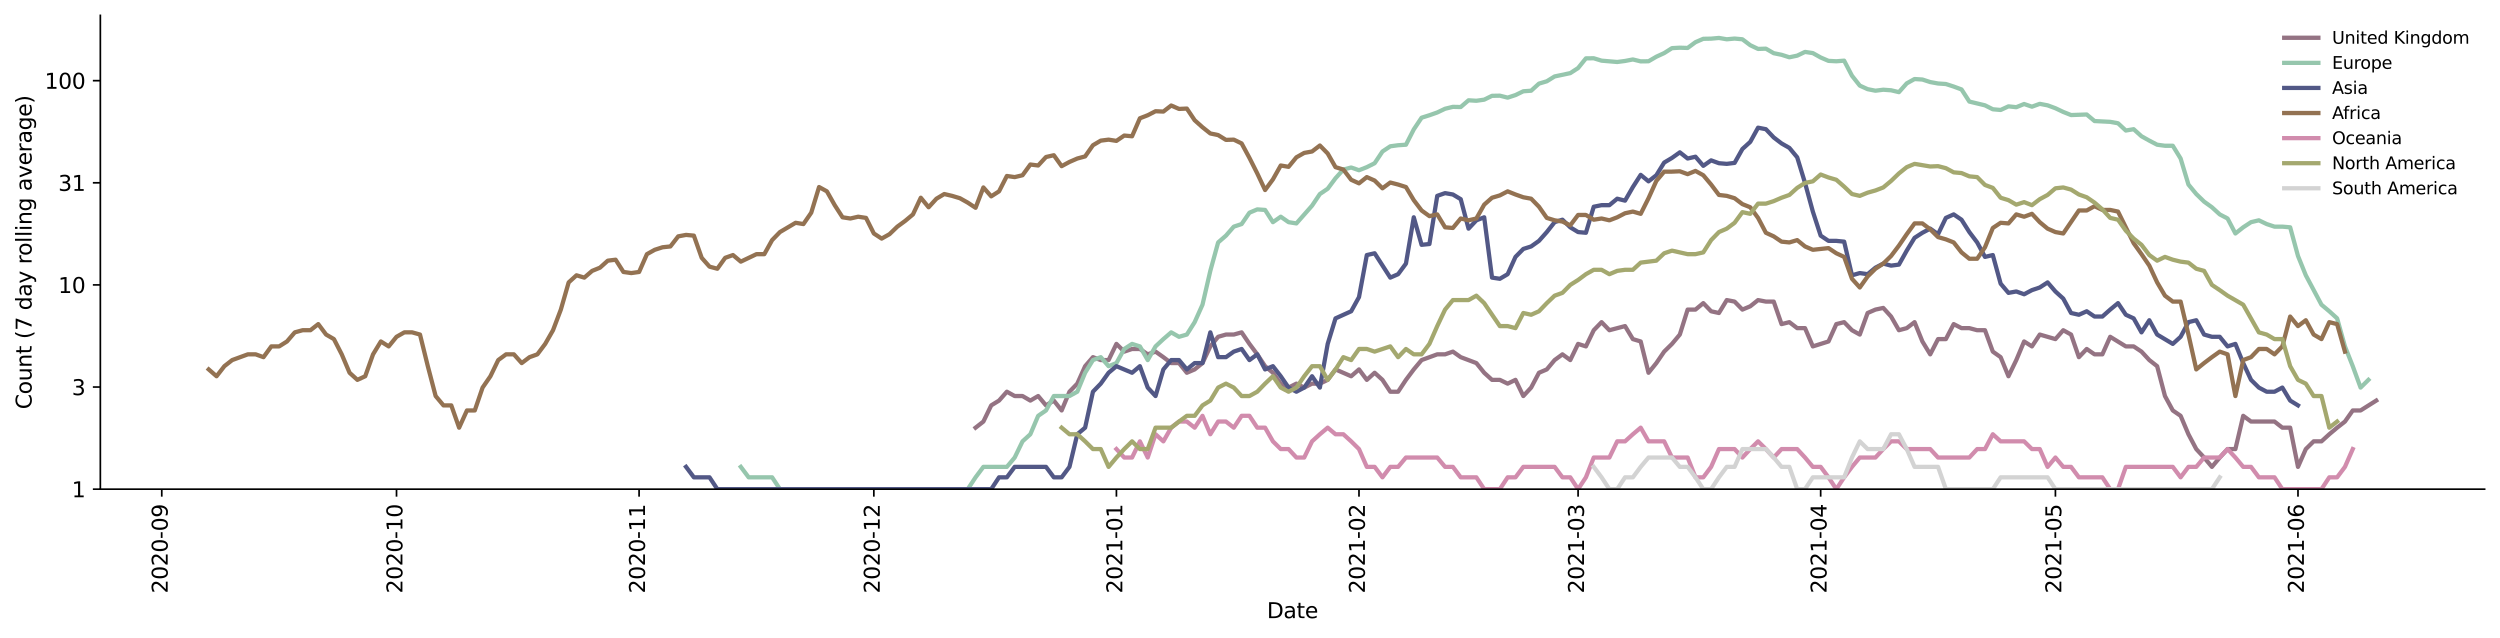 <?xml version="1.0" encoding="utf-8" standalone="no"?>
<!DOCTYPE svg PUBLIC "-//W3C//DTD SVG 1.1//EN"
  "http://www.w3.org/Graphics/SVG/1.1/DTD/svg11.dtd">
<svg height="298.621pt" version="1.1" viewBox="0 0 1170.166 298.621" width="1170.166pt" xmlns="http://www.w3.org/2000/svg" xmlns:xlink="http://www.w3.org/1999/xlink">
 <defs>
  <style type="text/css">*{stroke-linecap:butt;stroke-linejoin:round;}</style>
 </defs>
 <g id="figure_1">
  <g id="patch_1">
   <path d="M 0 298.621 
L 1170.166 298.621 
L 1170.166 0 
L 0 0 
z
" style="fill:#ffffff;"/>
  </g>
  <g id="axes_1">
   <g id="patch_2">
    <path d="M 46.966 228.96 
L 1162.966 228.96 
L 1162.966 7.2 
L 46.966 7.2 
z
" style="fill:#ffffff;"/>
   </g>
   <g id="matplotlib.axis_1">
    <g id="xtick_1">
     <g id="line2d_1">
      <defs>
       <path d="M 0 0 
L 0 3.5 
" id="maec82d4ab0" style="stroke:#000000;stroke-width:0.8;"/>
      </defs>
      <g>
       <use style="stroke:#000000;stroke-width:0.8;" x="75.717" xlink:href="#maec82d4ab0" y="228.96"/>
      </g>
     </g>
     <g id="text_1">
      <!-- 2020-09 -->
      <g transform="translate(78.477 277.743)rotate(-90)scale(0.1 -0.1)">
       <defs>
        <path d="M 1228 531 
L 3431 531 
L 3431 0 
L 469 0 
L 469 531 
Q 828 903 1448 1529 
Q 2069 2156 2228 2338 
Q 2531 2678 2651 2914 
Q 2772 3150 2772 3378 
Q 2772 3750 2511 3984 
Q 2250 4219 1831 4219 
Q 1534 4219 1204 4116 
Q 875 4013 500 3803 
L 500 4441 
Q 881 4594 1212 4672 
Q 1544 4750 1819 4750 
Q 2544 4750 2975 4387 
Q 3406 4025 3406 3419 
Q 3406 3131 3298 2873 
Q 3191 2616 2906 2266 
Q 2828 2175 2409 1742 
Q 1991 1309 1228 531 
z
" id="DejaVuSans-32" transform="scale(0.016)"/>
        <path d="M 2034 4250 
Q 1547 4250 1301 3770 
Q 1056 3291 1056 2328 
Q 1056 1369 1301 889 
Q 1547 409 2034 409 
Q 2525 409 2770 889 
Q 3016 1369 3016 2328 
Q 3016 3291 2770 3770 
Q 2525 4250 2034 4250 
z
M 2034 4750 
Q 2819 4750 3233 4129 
Q 3647 3509 3647 2328 
Q 3647 1150 3233 529 
Q 2819 -91 2034 -91 
Q 1250 -91 836 529 
Q 422 1150 422 2328 
Q 422 3509 836 4129 
Q 1250 4750 2034 4750 
z
" id="DejaVuSans-30" transform="scale(0.016)"/>
        <path d="M 313 2009 
L 1997 2009 
L 1997 1497 
L 313 1497 
L 313 2009 
z
" id="DejaVuSans-2d" transform="scale(0.016)"/>
        <path d="M 703 97 
L 703 672 
Q 941 559 1184 500 
Q 1428 441 1663 441 
Q 2288 441 2617 861 
Q 2947 1281 2994 2138 
Q 2813 1869 2534 1725 
Q 2256 1581 1919 1581 
Q 1219 1581 811 2004 
Q 403 2428 403 3163 
Q 403 3881 828 4315 
Q 1253 4750 1959 4750 
Q 2769 4750 3195 4129 
Q 3622 3509 3622 2328 
Q 3622 1225 3098 567 
Q 2575 -91 1691 -91 
Q 1453 -91 1209 -44 
Q 966 3 703 97 
z
M 1959 2075 
Q 2384 2075 2632 2365 
Q 2881 2656 2881 3163 
Q 2881 3666 2632 3958 
Q 2384 4250 1959 4250 
Q 1534 4250 1286 3958 
Q 1038 3666 1038 3163 
Q 1038 2656 1286 2365 
Q 1534 2075 1959 2075 
z
" id="DejaVuSans-39" transform="scale(0.016)"/>
       </defs>
       <use xlink:href="#DejaVuSans-32"/>
       <use x="63.623" xlink:href="#DejaVuSans-30"/>
       <use x="127.246" xlink:href="#DejaVuSans-32"/>
       <use x="190.869" xlink:href="#DejaVuSans-30"/>
       <use x="254.492" xlink:href="#DejaVuSans-2d"/>
       <use x="290.576" xlink:href="#DejaVuSans-30"/>
       <use x="354.199" xlink:href="#DejaVuSans-39"/>
      </g>
     </g>
    </g>
    <g id="xtick_2">
     <g id="line2d_2">
      <g>
       <use style="stroke:#000000;stroke-width:0.8;" x="185.596" xlink:href="#maec82d4ab0" y="228.96"/>
      </g>
     </g>
     <g id="text_2">
      <!-- 2020-10 -->
      <g transform="translate(188.355 277.743)rotate(-90)scale(0.1 -0.1)">
       <defs>
        <path d="M 794 531 
L 1825 531 
L 1825 4091 
L 703 3866 
L 703 4441 
L 1819 4666 
L 2450 4666 
L 2450 531 
L 3481 531 
L 3481 0 
L 794 0 
L 794 531 
z
" id="DejaVuSans-31" transform="scale(0.016)"/>
       </defs>
       <use xlink:href="#DejaVuSans-32"/>
       <use x="63.623" xlink:href="#DejaVuSans-30"/>
       <use x="127.246" xlink:href="#DejaVuSans-32"/>
       <use x="190.869" xlink:href="#DejaVuSans-30"/>
       <use x="254.492" xlink:href="#DejaVuSans-2d"/>
       <use x="290.576" xlink:href="#DejaVuSans-31"/>
       <use x="354.199" xlink:href="#DejaVuSans-30"/>
      </g>
     </g>
    </g>
    <g id="xtick_3">
     <g id="line2d_3">
      <g>
       <use style="stroke:#000000;stroke-width:0.8;" x="299.137" xlink:href="#maec82d4ab0" y="228.96"/>
      </g>
     </g>
     <g id="text_3">
      <!-- 2020-11 -->
      <g transform="translate(301.896 277.743)rotate(-90)scale(0.1 -0.1)">
       <use xlink:href="#DejaVuSans-32"/>
       <use x="63.623" xlink:href="#DejaVuSans-30"/>
       <use x="127.246" xlink:href="#DejaVuSans-32"/>
       <use x="190.869" xlink:href="#DejaVuSans-30"/>
       <use x="254.492" xlink:href="#DejaVuSans-2d"/>
       <use x="290.576" xlink:href="#DejaVuSans-31"/>
       <use x="354.199" xlink:href="#DejaVuSans-31"/>
      </g>
     </g>
    </g>
    <g id="xtick_4">
     <g id="line2d_4">
      <g>
       <use style="stroke:#000000;stroke-width:0.8;" x="409.016" xlink:href="#maec82d4ab0" y="228.96"/>
      </g>
     </g>
     <g id="text_4">
      <!-- 2020-12 -->
      <g transform="translate(411.775 277.743)rotate(-90)scale(0.1 -0.1)">
       <use xlink:href="#DejaVuSans-32"/>
       <use x="63.623" xlink:href="#DejaVuSans-30"/>
       <use x="127.246" xlink:href="#DejaVuSans-32"/>
       <use x="190.869" xlink:href="#DejaVuSans-30"/>
       <use x="254.492" xlink:href="#DejaVuSans-2d"/>
       <use x="290.576" xlink:href="#DejaVuSans-31"/>
       <use x="354.199" xlink:href="#DejaVuSans-32"/>
      </g>
     </g>
    </g>
    <g id="xtick_5">
     <g id="line2d_5">
      <g>
       <use style="stroke:#000000;stroke-width:0.8;" x="522.557" xlink:href="#maec82d4ab0" y="228.96"/>
      </g>
     </g>
     <g id="text_5">
      <!-- 2021-01 -->
      <g transform="translate(525.316 277.743)rotate(-90)scale(0.1 -0.1)">
       <use xlink:href="#DejaVuSans-32"/>
       <use x="63.623" xlink:href="#DejaVuSans-30"/>
       <use x="127.246" xlink:href="#DejaVuSans-32"/>
       <use x="190.869" xlink:href="#DejaVuSans-31"/>
       <use x="254.492" xlink:href="#DejaVuSans-2d"/>
       <use x="290.576" xlink:href="#DejaVuSans-30"/>
       <use x="354.199" xlink:href="#DejaVuSans-31"/>
      </g>
     </g>
    </g>
    <g id="xtick_6">
     <g id="line2d_6">
      <g>
       <use style="stroke:#000000;stroke-width:0.8;" x="636.098" xlink:href="#maec82d4ab0" y="228.96"/>
      </g>
     </g>
     <g id="text_6">
      <!-- 2021-02 -->
      <g transform="translate(638.857 277.743)rotate(-90)scale(0.1 -0.1)">
       <use xlink:href="#DejaVuSans-32"/>
       <use x="63.623" xlink:href="#DejaVuSans-30"/>
       <use x="127.246" xlink:href="#DejaVuSans-32"/>
       <use x="190.869" xlink:href="#DejaVuSans-31"/>
       <use x="254.492" xlink:href="#DejaVuSans-2d"/>
       <use x="290.576" xlink:href="#DejaVuSans-30"/>
       <use x="354.199" xlink:href="#DejaVuSans-32"/>
      </g>
     </g>
    </g>
    <g id="xtick_7">
     <g id="line2d_7">
      <g>
       <use style="stroke:#000000;stroke-width:0.8;" x="738.651" xlink:href="#maec82d4ab0" y="228.96"/>
      </g>
     </g>
     <g id="text_7">
      <!-- 2021-03 -->
      <g transform="translate(741.411 277.743)rotate(-90)scale(0.1 -0.1)">
       <defs>
        <path d="M 2597 2516 
Q 3050 2419 3304 2112 
Q 3559 1806 3559 1356 
Q 3559 666 3084 287 
Q 2609 -91 1734 -91 
Q 1441 -91 1130 -33 
Q 819 25 488 141 
L 488 750 
Q 750 597 1062 519 
Q 1375 441 1716 441 
Q 2309 441 2620 675 
Q 2931 909 2931 1356 
Q 2931 1769 2642 2001 
Q 2353 2234 1838 2234 
L 1294 2234 
L 1294 2753 
L 1863 2753 
Q 2328 2753 2575 2939 
Q 2822 3125 2822 3475 
Q 2822 3834 2567 4026 
Q 2313 4219 1838 4219 
Q 1578 4219 1281 4162 
Q 984 4106 628 3988 
L 628 4550 
Q 988 4650 1302 4700 
Q 1616 4750 1894 4750 
Q 2613 4750 3031 4423 
Q 3450 4097 3450 3541 
Q 3450 3153 3228 2886 
Q 3006 2619 2597 2516 
z
" id="DejaVuSans-33" transform="scale(0.016)"/>
       </defs>
       <use xlink:href="#DejaVuSans-32"/>
       <use x="63.623" xlink:href="#DejaVuSans-30"/>
       <use x="127.246" xlink:href="#DejaVuSans-32"/>
       <use x="190.869" xlink:href="#DejaVuSans-31"/>
       <use x="254.492" xlink:href="#DejaVuSans-2d"/>
       <use x="290.576" xlink:href="#DejaVuSans-30"/>
       <use x="354.199" xlink:href="#DejaVuSans-33"/>
      </g>
     </g>
    </g>
    <g id="xtick_8">
     <g id="line2d_8">
      <g>
       <use style="stroke:#000000;stroke-width:0.8;" x="852.192" xlink:href="#maec82d4ab0" y="228.96"/>
      </g>
     </g>
     <g id="text_8">
      <!-- 2021-04 -->
      <g transform="translate(854.952 277.743)rotate(-90)scale(0.1 -0.1)">
       <defs>
        <path d="M 2419 4116 
L 825 1625 
L 2419 1625 
L 2419 4116 
z
M 2253 4666 
L 3047 4666 
L 3047 1625 
L 3713 1625 
L 3713 1100 
L 3047 1100 
L 3047 0 
L 2419 0 
L 2419 1100 
L 313 1100 
L 313 1709 
L 2253 4666 
z
" id="DejaVuSans-34" transform="scale(0.016)"/>
       </defs>
       <use xlink:href="#DejaVuSans-32"/>
       <use x="63.623" xlink:href="#DejaVuSans-30"/>
       <use x="127.246" xlink:href="#DejaVuSans-32"/>
       <use x="190.869" xlink:href="#DejaVuSans-31"/>
       <use x="254.492" xlink:href="#DejaVuSans-2d"/>
       <use x="290.576" xlink:href="#DejaVuSans-30"/>
       <use x="354.199" xlink:href="#DejaVuSans-34"/>
      </g>
     </g>
    </g>
    <g id="xtick_9">
     <g id="line2d_9">
      <g>
       <use style="stroke:#000000;stroke-width:0.8;" x="962.071" xlink:href="#maec82d4ab0" y="228.96"/>
      </g>
     </g>
     <g id="text_9">
      <!-- 2021-05 -->
      <g transform="translate(964.83 277.743)rotate(-90)scale(0.1 -0.1)">
       <defs>
        <path d="M 691 4666 
L 3169 4666 
L 3169 4134 
L 1269 4134 
L 1269 2991 
Q 1406 3038 1543 3061 
Q 1681 3084 1819 3084 
Q 2600 3084 3056 2656 
Q 3513 2228 3513 1497 
Q 3513 744 3044 326 
Q 2575 -91 1722 -91 
Q 1428 -91 1123 -41 
Q 819 9 494 109 
L 494 744 
Q 775 591 1075 516 
Q 1375 441 1709 441 
Q 2250 441 2565 725 
Q 2881 1009 2881 1497 
Q 2881 1984 2565 2268 
Q 2250 2553 1709 2553 
Q 1456 2553 1204 2497 
Q 953 2441 691 2322 
L 691 4666 
z
" id="DejaVuSans-35" transform="scale(0.016)"/>
       </defs>
       <use xlink:href="#DejaVuSans-32"/>
       <use x="63.623" xlink:href="#DejaVuSans-30"/>
       <use x="127.246" xlink:href="#DejaVuSans-32"/>
       <use x="190.869" xlink:href="#DejaVuSans-31"/>
       <use x="254.492" xlink:href="#DejaVuSans-2d"/>
       <use x="290.576" xlink:href="#DejaVuSans-30"/>
       <use x="354.199" xlink:href="#DejaVuSans-35"/>
      </g>
     </g>
    </g>
    <g id="xtick_10">
     <g id="line2d_10">
      <g>
       <use style="stroke:#000000;stroke-width:0.8;" x="1075.612" xlink:href="#maec82d4ab0" y="228.96"/>
      </g>
     </g>
     <g id="text_10">
      <!-- 2021-06 -->
      <g transform="translate(1078.372 277.743)rotate(-90)scale(0.1 -0.1)">
       <defs>
        <path d="M 2113 2584 
Q 1688 2584 1439 2293 
Q 1191 2003 1191 1497 
Q 1191 994 1439 701 
Q 1688 409 2113 409 
Q 2538 409 2786 701 
Q 3034 994 3034 1497 
Q 3034 2003 2786 2293 
Q 2538 2584 2113 2584 
z
M 3366 4563 
L 3366 3988 
Q 3128 4100 2886 4159 
Q 2644 4219 2406 4219 
Q 1781 4219 1451 3797 
Q 1122 3375 1075 2522 
Q 1259 2794 1537 2939 
Q 1816 3084 2150 3084 
Q 2853 3084 3261 2657 
Q 3669 2231 3669 1497 
Q 3669 778 3244 343 
Q 2819 -91 2113 -91 
Q 1303 -91 875 529 
Q 447 1150 447 2328 
Q 447 3434 972 4092 
Q 1497 4750 2381 4750 
Q 2619 4750 2861 4703 
Q 3103 4656 3366 4563 
z
" id="DejaVuSans-36" transform="scale(0.016)"/>
       </defs>
       <use xlink:href="#DejaVuSans-32"/>
       <use x="63.623" xlink:href="#DejaVuSans-30"/>
       <use x="127.246" xlink:href="#DejaVuSans-32"/>
       <use x="190.869" xlink:href="#DejaVuSans-31"/>
       <use x="254.492" xlink:href="#DejaVuSans-2d"/>
       <use x="290.576" xlink:href="#DejaVuSans-30"/>
       <use x="354.199" xlink:href="#DejaVuSans-36"/>
      </g>
     </g>
    </g>
    <g id="text_11">
     <!-- Date -->
     <g transform="translate(593.015 289.341)scale(0.1 -0.1)">
      <defs>
       <path d="M 1259 4147 
L 1259 519 
L 2022 519 
Q 2988 519 3436 956 
Q 3884 1394 3884 2338 
Q 3884 3275 3436 3711 
Q 2988 4147 2022 4147 
L 1259 4147 
z
M 628 4666 
L 1925 4666 
Q 3281 4666 3915 4102 
Q 4550 3538 4550 2338 
Q 4550 1131 3912 565 
Q 3275 0 1925 0 
L 628 0 
L 628 4666 
z
" id="DejaVuSans-44" transform="scale(0.016)"/>
       <path d="M 2194 1759 
Q 1497 1759 1228 1600 
Q 959 1441 959 1056 
Q 959 750 1161 570 
Q 1363 391 1709 391 
Q 2188 391 2477 730 
Q 2766 1069 2766 1631 
L 2766 1759 
L 2194 1759 
z
M 3341 1997 
L 3341 0 
L 2766 0 
L 2766 531 
Q 2569 213 2275 61 
Q 1981 -91 1556 -91 
Q 1019 -91 701 211 
Q 384 513 384 1019 
Q 384 1609 779 1909 
Q 1175 2209 1959 2209 
L 2766 2209 
L 2766 2266 
Q 2766 2663 2505 2880 
Q 2244 3097 1772 3097 
Q 1472 3097 1187 3025 
Q 903 2953 641 2809 
L 641 3341 
Q 956 3463 1253 3523 
Q 1550 3584 1831 3584 
Q 2591 3584 2966 3190 
Q 3341 2797 3341 1997 
z
" id="DejaVuSans-61" transform="scale(0.016)"/>
       <path d="M 1172 4494 
L 1172 3500 
L 2356 3500 
L 2356 3053 
L 1172 3053 
L 1172 1153 
Q 1172 725 1289 603 
Q 1406 481 1766 481 
L 2356 481 
L 2356 0 
L 1766 0 
Q 1100 0 847 248 
Q 594 497 594 1153 
L 594 3053 
L 172 3053 
L 172 3500 
L 594 3500 
L 594 4494 
L 1172 4494 
z
" id="DejaVuSans-74" transform="scale(0.016)"/>
       <path d="M 3597 1894 
L 3597 1613 
L 953 1613 
Q 991 1019 1311 708 
Q 1631 397 2203 397 
Q 2534 397 2845 478 
Q 3156 559 3463 722 
L 3463 178 
Q 3153 47 2828 -22 
Q 2503 -91 2169 -91 
Q 1331 -91 842 396 
Q 353 884 353 1716 
Q 353 2575 817 3079 
Q 1281 3584 2069 3584 
Q 2775 3584 3186 3129 
Q 3597 2675 3597 1894 
z
M 3022 2063 
Q 3016 2534 2758 2815 
Q 2500 3097 2075 3097 
Q 1594 3097 1305 2825 
Q 1016 2553 972 2059 
L 3022 2063 
z
" id="DejaVuSans-65" transform="scale(0.016)"/>
      </defs>
      <use xlink:href="#DejaVuSans-44"/>
      <use x="77.002" xlink:href="#DejaVuSans-61"/>
      <use x="138.281" xlink:href="#DejaVuSans-74"/>
      <use x="177.49" xlink:href="#DejaVuSans-65"/>
     </g>
    </g>
   </g>
   <g id="matplotlib.axis_2">
    <g id="ytick_1">
     <g id="line2d_11">
      <defs>
       <path d="M 0 0 
L -3.5 0 
" id="m472d66659c" style="stroke:#000000;stroke-width:0.8;"/>
      </defs>
      <g>
       <use style="stroke:#000000;stroke-width:0.8;" x="46.966" xlink:href="#m472d66659c" y="228.96"/>
      </g>
     </g>
     <g id="text_12">
      <!-- 1 -->
      <g transform="translate(33.603 232.759)scale(0.1 -0.1)">
       <use xlink:href="#DejaVuSans-31"/>
      </g>
     </g>
    </g>
    <g id="ytick_2">
     <g id="line2d_12">
      <g>
       <use style="stroke:#000000;stroke-width:0.8;" x="46.966" xlink:href="#m472d66659c" y="181.158"/>
      </g>
     </g>
     <g id="text_13">
      <!-- 3 -->
      <g transform="translate(33.603 184.958)scale(0.1 -0.1)">
       <use xlink:href="#DejaVuSans-33"/>
      </g>
     </g>
    </g>
    <g id="ytick_3">
     <g id="line2d_13">
      <g>
       <use style="stroke:#000000;stroke-width:0.8;" x="46.966" xlink:href="#m472d66659c" y="133.357"/>
      </g>
     </g>
     <g id="text_14">
      <!-- 10 -->
      <g transform="translate(27.241 137.156)scale(0.1 -0.1)">
       <use xlink:href="#DejaVuSans-31"/>
       <use x="63.623" xlink:href="#DejaVuSans-30"/>
      </g>
     </g>
    </g>
    <g id="ytick_4">
     <g id="line2d_14">
      <g>
       <use style="stroke:#000000;stroke-width:0.8;" x="46.966" xlink:href="#m472d66659c" y="85.555"/>
      </g>
     </g>
     <g id="text_15">
      <!-- 31 -->
      <g transform="translate(27.241 89.354)scale(0.1 -0.1)">
       <use xlink:href="#DejaVuSans-33"/>
       <use x="63.623" xlink:href="#DejaVuSans-31"/>
      </g>
     </g>
    </g>
    <g id="ytick_5">
     <g id="line2d_15">
      <g>
       <use style="stroke:#000000;stroke-width:0.8;" x="46.966" xlink:href="#m472d66659c" y="37.754"/>
      </g>
     </g>
     <g id="text_16">
      <!-- 100 -->
      <g transform="translate(20.878 41.553)scale(0.1 -0.1)">
       <use xlink:href="#DejaVuSans-31"/>
       <use x="63.623" xlink:href="#DejaVuSans-30"/>
       <use x="127.246" xlink:href="#DejaVuSans-30"/>
      </g>
     </g>
    </g>
    <g id="text_17">
     <!-- Count (7 day rolling average) -->
     <g transform="translate(14.798 191.548)rotate(-90)scale(0.1 -0.1)">
      <defs>
       <path d="M 4122 4306 
L 4122 3641 
Q 3803 3938 3442 4084 
Q 3081 4231 2675 4231 
Q 1875 4231 1450 3742 
Q 1025 3253 1025 2328 
Q 1025 1406 1450 917 
Q 1875 428 2675 428 
Q 3081 428 3442 575 
Q 3803 722 4122 1019 
L 4122 359 
Q 3791 134 3420 21 
Q 3050 -91 2638 -91 
Q 1578 -91 968 557 
Q 359 1206 359 2328 
Q 359 3453 968 4101 
Q 1578 4750 2638 4750 
Q 3056 4750 3426 4639 
Q 3797 4528 4122 4306 
z
" id="DejaVuSans-43" transform="scale(0.016)"/>
       <path d="M 1959 3097 
Q 1497 3097 1228 2736 
Q 959 2375 959 1747 
Q 959 1119 1226 758 
Q 1494 397 1959 397 
Q 2419 397 2687 759 
Q 2956 1122 2956 1747 
Q 2956 2369 2687 2733 
Q 2419 3097 1959 3097 
z
M 1959 3584 
Q 2709 3584 3137 3096 
Q 3566 2609 3566 1747 
Q 3566 888 3137 398 
Q 2709 -91 1959 -91 
Q 1206 -91 779 398 
Q 353 888 353 1747 
Q 353 2609 779 3096 
Q 1206 3584 1959 3584 
z
" id="DejaVuSans-6f" transform="scale(0.016)"/>
       <path d="M 544 1381 
L 544 3500 
L 1119 3500 
L 1119 1403 
Q 1119 906 1312 657 
Q 1506 409 1894 409 
Q 2359 409 2629 706 
Q 2900 1003 2900 1516 
L 2900 3500 
L 3475 3500 
L 3475 0 
L 2900 0 
L 2900 538 
Q 2691 219 2414 64 
Q 2138 -91 1772 -91 
Q 1169 -91 856 284 
Q 544 659 544 1381 
z
M 1991 3584 
L 1991 3584 
z
" id="DejaVuSans-75" transform="scale(0.016)"/>
       <path d="M 3513 2113 
L 3513 0 
L 2938 0 
L 2938 2094 
Q 2938 2591 2744 2837 
Q 2550 3084 2163 3084 
Q 1697 3084 1428 2787 
Q 1159 2491 1159 1978 
L 1159 0 
L 581 0 
L 581 3500 
L 1159 3500 
L 1159 2956 
Q 1366 3272 1645 3428 
Q 1925 3584 2291 3584 
Q 2894 3584 3203 3211 
Q 3513 2838 3513 2113 
z
" id="DejaVuSans-6e" transform="scale(0.016)"/>
       <path id="DejaVuSans-20" transform="scale(0.016)"/>
       <path d="M 1984 4856 
Q 1566 4138 1362 3434 
Q 1159 2731 1159 2009 
Q 1159 1288 1364 580 
Q 1569 -128 1984 -844 
L 1484 -844 
Q 1016 -109 783 600 
Q 550 1309 550 2009 
Q 550 2706 781 3412 
Q 1013 4119 1484 4856 
L 1984 4856 
z
" id="DejaVuSans-28" transform="scale(0.016)"/>
       <path d="M 525 4666 
L 3525 4666 
L 3525 4397 
L 1831 0 
L 1172 0 
L 2766 4134 
L 525 4134 
L 525 4666 
z
" id="DejaVuSans-37" transform="scale(0.016)"/>
       <path d="M 2906 2969 
L 2906 4863 
L 3481 4863 
L 3481 0 
L 2906 0 
L 2906 525 
Q 2725 213 2448 61 
Q 2172 -91 1784 -91 
Q 1150 -91 751 415 
Q 353 922 353 1747 
Q 353 2572 751 3078 
Q 1150 3584 1784 3584 
Q 2172 3584 2448 3432 
Q 2725 3281 2906 2969 
z
M 947 1747 
Q 947 1113 1208 752 
Q 1469 391 1925 391 
Q 2381 391 2643 752 
Q 2906 1113 2906 1747 
Q 2906 2381 2643 2742 
Q 2381 3103 1925 3103 
Q 1469 3103 1208 2742 
Q 947 2381 947 1747 
z
" id="DejaVuSans-64" transform="scale(0.016)"/>
       <path d="M 2059 -325 
Q 1816 -950 1584 -1140 
Q 1353 -1331 966 -1331 
L 506 -1331 
L 506 -850 
L 844 -850 
Q 1081 -850 1212 -737 
Q 1344 -625 1503 -206 
L 1606 56 
L 191 3500 
L 800 3500 
L 1894 763 
L 2988 3500 
L 3597 3500 
L 2059 -325 
z
" id="DejaVuSans-79" transform="scale(0.016)"/>
       <path d="M 2631 2963 
Q 2534 3019 2420 3045 
Q 2306 3072 2169 3072 
Q 1681 3072 1420 2755 
Q 1159 2438 1159 1844 
L 1159 0 
L 581 0 
L 581 3500 
L 1159 3500 
L 1159 2956 
Q 1341 3275 1631 3429 
Q 1922 3584 2338 3584 
Q 2397 3584 2469 3576 
Q 2541 3569 2628 3553 
L 2631 2963 
z
" id="DejaVuSans-72" transform="scale(0.016)"/>
       <path d="M 603 4863 
L 1178 4863 
L 1178 0 
L 603 0 
L 603 4863 
z
" id="DejaVuSans-6c" transform="scale(0.016)"/>
       <path d="M 603 3500 
L 1178 3500 
L 1178 0 
L 603 0 
L 603 3500 
z
M 603 4863 
L 1178 4863 
L 1178 4134 
L 603 4134 
L 603 4863 
z
" id="DejaVuSans-69" transform="scale(0.016)"/>
       <path d="M 2906 1791 
Q 2906 2416 2648 2759 
Q 2391 3103 1925 3103 
Q 1463 3103 1205 2759 
Q 947 2416 947 1791 
Q 947 1169 1205 825 
Q 1463 481 1925 481 
Q 2391 481 2648 825 
Q 2906 1169 2906 1791 
z
M 3481 434 
Q 3481 -459 3084 -895 
Q 2688 -1331 1869 -1331 
Q 1566 -1331 1297 -1286 
Q 1028 -1241 775 -1147 
L 775 -588 
Q 1028 -725 1275 -790 
Q 1522 -856 1778 -856 
Q 2344 -856 2625 -561 
Q 2906 -266 2906 331 
L 2906 616 
Q 2728 306 2450 153 
Q 2172 0 1784 0 
Q 1141 0 747 490 
Q 353 981 353 1791 
Q 353 2603 747 3093 
Q 1141 3584 1784 3584 
Q 2172 3584 2450 3431 
Q 2728 3278 2906 2969 
L 2906 3500 
L 3481 3500 
L 3481 434 
z
" id="DejaVuSans-67" transform="scale(0.016)"/>
       <path d="M 191 3500 
L 800 3500 
L 1894 563 
L 2988 3500 
L 3597 3500 
L 2284 0 
L 1503 0 
L 191 3500 
z
" id="DejaVuSans-76" transform="scale(0.016)"/>
       <path d="M 513 4856 
L 1013 4856 
Q 1481 4119 1714 3412 
Q 1947 2706 1947 2009 
Q 1947 1309 1714 600 
Q 1481 -109 1013 -844 
L 513 -844 
Q 928 -128 1133 580 
Q 1338 1288 1338 2009 
Q 1338 2731 1133 3434 
Q 928 4138 513 4856 
z
" id="DejaVuSans-29" transform="scale(0.016)"/>
      </defs>
      <use xlink:href="#DejaVuSans-43"/>
      <use x="69.824" xlink:href="#DejaVuSans-6f"/>
      <use x="131.006" xlink:href="#DejaVuSans-75"/>
      <use x="194.385" xlink:href="#DejaVuSans-6e"/>
      <use x="257.764" xlink:href="#DejaVuSans-74"/>
      <use x="296.973" xlink:href="#DejaVuSans-20"/>
      <use x="328.76" xlink:href="#DejaVuSans-28"/>
      <use x="367.773" xlink:href="#DejaVuSans-37"/>
      <use x="431.396" xlink:href="#DejaVuSans-20"/>
      <use x="463.184" xlink:href="#DejaVuSans-64"/>
      <use x="526.66" xlink:href="#DejaVuSans-61"/>
      <use x="587.939" xlink:href="#DejaVuSans-79"/>
      <use x="647.119" xlink:href="#DejaVuSans-20"/>
      <use x="678.906" xlink:href="#DejaVuSans-72"/>
      <use x="717.77" xlink:href="#DejaVuSans-6f"/>
      <use x="778.951" xlink:href="#DejaVuSans-6c"/>
      <use x="806.734" xlink:href="#DejaVuSans-6c"/>
      <use x="834.518" xlink:href="#DejaVuSans-69"/>
      <use x="862.301" xlink:href="#DejaVuSans-6e"/>
      <use x="925.68" xlink:href="#DejaVuSans-67"/>
      <use x="989.156" xlink:href="#DejaVuSans-20"/>
      <use x="1020.943" xlink:href="#DejaVuSans-61"/>
      <use x="1082.223" xlink:href="#DejaVuSans-76"/>
      <use x="1141.402" xlink:href="#DejaVuSans-65"/>
      <use x="1202.926" xlink:href="#DejaVuSans-72"/>
      <use x="1244.039" xlink:href="#DejaVuSans-61"/>
      <use x="1305.318" xlink:href="#DejaVuSans-67"/>
      <use x="1368.795" xlink:href="#DejaVuSans-65"/>
      <use x="1430.318" xlink:href="#DejaVuSans-29"/>
     </g>
    </g>
   </g>
   <g id="line2d_16">
    <path clip-path="url(#pe89401908e)" d="M 456.63 200.181 
L 460.292 197.316 
L 463.955 189.746 
L 467.617 187.501 
L 471.28 183.346 
L 474.943 185.371 
L 478.605 185.371 
L 482.268 187.501 
L 485.931 185.371 
L 489.593 189.746 
L 493.256 187.501 
L 496.918 192.119 
L 500.581 183.346 
L 504.244 179.569 
L 507.906 171.401 
L 511.569 167.175 
L 515.231 168.537 
L 518.894 168.537 
L 522.557 160.967 
L 526.219 164.579 
L 529.882 163.34 
L 533.545 163.34 
L 537.207 165.857 
L 540.87 164.579 
L 544.532 167.175 
L 548.195 169.944 
L 551.858 169.944 
L 555.52 174.478 
L 559.183 172.911 
L 562.846 169.944 
L 566.508 162.136 
L 570.171 157.643 
L 573.833 156.592 
L 577.496 156.592 
L 581.159 155.567 
L 584.821 160.967 
L 588.484 165.857 
L 592.146 171.401 
L 595.809 174.478 
L 599.472 179.569 
L 603.134 181.414 
L 606.797 179.569 
L 610.46 181.414 
L 614.122 179.569 
L 617.785 179.569 
L 621.447 177.801 
L 625.11 172.911 
L 632.435 176.107 
L 636.098 172.911 
L 639.761 177.801 
L 643.423 174.478 
L 647.086 177.801 
L 650.748 183.346 
L 654.411 183.346 
L 658.074 177.801 
L 661.736 172.911 
L 665.399 168.537 
L 672.724 165.857 
L 676.387 165.857 
L 680.049 164.579 
L 683.712 167.175 
L 691.037 169.944 
L 694.7 174.478 
L 698.362 177.801 
L 702.025 177.801 
L 705.688 179.569 
L 709.35 177.801 
L 713.013 185.371 
L 716.676 181.414 
L 720.338 174.478 
L 724.001 172.911 
L 727.663 168.537 
L 731.326 165.857 
L 734.989 168.537 
L 738.651 160.967 
L 742.314 162.136 
L 745.976 154.566 
L 749.639 150.789 
L 753.302 154.566 
L 760.627 152.635 
L 764.29 158.722 
L 767.952 159.829 
L 771.615 174.478 
L 775.277 169.944 
L 778.94 164.579 
L 782.603 160.967 
L 786.265 156.592 
L 789.928 144.908 
L 793.591 144.908 
L 797.253 141.887 
L 800.916 145.699 
L 804.578 146.505 
L 808.241 140.455 
L 811.904 141.165 
L 815.566 144.908 
L 819.229 143.37 
L 822.891 140.455 
L 826.554 141.165 
L 830.217 141.165 
L 833.879 151.702 
L 837.542 150.789 
L 841.205 153.589 
L 844.867 153.589 
L 848.53 162.136 
L 855.855 159.829 
L 859.518 151.702 
L 863.18 150.789 
L 866.843 154.566 
L 870.505 156.592 
L 874.168 146.505 
L 877.831 144.908 
L 881.493 144.132 
L 885.156 148.166 
L 888.819 154.566 
L 892.481 153.589 
L 896.144 150.789 
L 899.806 159.829 
L 903.469 165.857 
L 907.132 158.722 
L 910.794 158.722 
L 914.457 151.702 
L 918.12 153.589 
L 921.782 153.589 
L 925.445 154.566 
L 929.107 154.566 
L 932.77 164.579 
L 936.433 167.175 
L 940.095 176.107 
L 943.758 168.537 
L 947.42 159.829 
L 951.083 162.136 
L 954.746 156.592 
L 962.071 158.722 
L 965.734 154.566 
L 969.396 156.592 
L 973.059 167.175 
L 976.721 163.34 
L 980.384 165.857 
L 984.047 165.857 
L 987.709 157.643 
L 995.035 162.136 
L 998.697 162.136 
L 1002.36 164.579 
L 1006.022 168.537 
L 1009.685 171.401 
L 1013.348 185.371 
L 1017.01 192.119 
L 1020.673 194.636 
L 1024.335 203.258 
L 1027.998 210.194 
L 1031.661 214.151 
L 1035.323 218.525 
L 1038.986 214.151 
L 1042.649 210.194 
L 1046.311 210.194 
L 1049.974 194.636 
L 1053.636 197.316 
L 1064.624 197.316 
L 1068.287 200.181 
L 1071.95 200.181 
L 1075.612 218.525 
L 1079.275 210.194 
L 1082.937 206.581 
L 1086.6 206.581 
L 1090.263 203.258 
L 1093.925 200.181 
L 1097.588 197.316 
L 1101.25 192.119 
L 1104.913 192.119 
L 1112.238 187.501 
L 1112.238 187.501 
" style="fill:none;stroke:#947383;stroke-linecap:square;stroke-width:2;"/>
   </g>
   <g id="line2d_17">
    <path clip-path="url(#pe89401908e)" d="M 346.751 218.525 
L 350.414 223.416 
L 361.401 223.416 
L 365.064 228.96 
L 452.967 228.96 
L 456.63 223.416 
L 460.292 218.525 
L 471.28 218.525 
L 474.943 214.151 
L 478.605 206.581 
L 482.268 203.258 
L 485.931 194.636 
L 489.593 192.119 
L 493.256 185.371 
L 500.581 185.371 
L 504.244 183.346 
L 507.906 174.478 
L 511.569 168.537 
L 515.231 167.175 
L 518.894 171.401 
L 522.557 169.944 
L 526.219 163.34 
L 529.882 160.967 
L 533.545 162.136 
L 537.207 168.537 
L 540.87 162.136 
L 544.532 158.722 
L 548.195 155.567 
L 551.858 157.643 
L 555.52 156.592 
L 559.183 150.789 
L 562.846 142.622 
L 566.508 126.787 
L 570.171 113.473 
L 573.833 110.291 
L 577.496 106.087 
L 581.159 104.875 
L 584.821 99.555 
L 588.484 98.008 
L 592.146 98.262 
L 595.809 103.988 
L 599.472 101.437 
L 603.134 103.988 
L 606.797 104.577 
L 614.122 96.273 
L 617.785 90.819 
L 621.447 88.34 
L 625.11 83.427 
L 628.773 79.357 
L 632.435 78.399 
L 636.098 79.681 
L 639.761 78.241 
L 643.423 76.395 
L 647.086 70.908 
L 650.748 68.476 
L 654.411 67.982 
L 658.074 67.737 
L 661.736 60.576 
L 665.399 55.096 
L 669.061 53.941 
L 672.724 52.648 
L 676.387 50.902 
L 680.049 50.016 
L 683.712 50.096 
L 687.375 46.944 
L 691.037 47.167 
L 694.7 46.65 
L 698.362 44.852 
L 702.025 44.782 
L 705.688 45.705 
L 709.35 44.501 
L 713.013 42.726 
L 716.676 42.459 
L 720.338 39.141 
L 724.001 38.051 
L 727.663 35.784 
L 734.989 34.23 
L 738.651 31.848 
L 742.314 27.319 
L 745.976 27.273 
L 749.639 28.394 
L 756.964 29.014 
L 760.627 28.536 
L 764.29 27.83 
L 767.952 28.727 
L 771.615 28.679 
L 775.277 26.542 
L 778.94 24.856 
L 782.603 22.531 
L 786.265 22.326 
L 789.928 22.449 
L 793.591 19.749 
L 797.253 18.165 
L 800.916 18.091 
L 804.578 17.76 
L 808.241 18.388 
L 811.904 18.054 
L 815.566 18.388 
L 819.229 21.157 
L 822.891 22.903 
L 826.554 22.779 
L 830.217 24.9 
L 833.879 25.646 
L 837.542 26.815 
L 841.205 26.047 
L 844.867 24.295 
L 848.53 24.856 
L 852.192 26.906 
L 855.855 28.489 
L 859.518 28.679 
L 863.18 28.394 
L 866.843 35.446 
L 870.505 40.071 
L 874.168 41.735 
L 877.831 42.459 
L 881.493 41.997 
L 885.156 42.26 
L 888.819 43.129 
L 892.481 39.018 
L 896.144 36.99 
L 899.806 37.223 
L 903.469 38.411 
L 907.132 39.08 
L 910.794 39.325 
L 914.457 40.512 
L 918.12 41.865 
L 921.782 47.541 
L 929.107 49.305 
L 932.77 51.147 
L 936.433 51.476 
L 940.095 49.777 
L 943.758 50.175 
L 947.42 48.683 
L 951.083 49.936 
L 954.746 48.606 
L 958.408 49.305 
L 962.071 50.658 
L 965.734 52.394 
L 969.396 53.854 
L 976.721 53.592 
L 980.384 56.656 
L 987.709 57.032 
L 991.372 57.697 
L 995.035 61.093 
L 998.697 60.473 
L 1002.36 63.779 
L 1006.022 65.827 
L 1009.685 67.737 
L 1013.348 68.228 
L 1017.01 68.228 
L 1020.673 74.198 
L 1024.335 86.381 
L 1027.998 90.819 
L 1031.661 94.374 
L 1035.323 97.007 
L 1038.986 100.351 
L 1042.649 102.27 
L 1046.311 109.283 
L 1049.974 106.396 
L 1053.636 103.988 
L 1057.299 103.12 
L 1060.962 104.875 
L 1064.624 106.087 
L 1068.287 106.087 
L 1071.95 106.396 
L 1075.612 119.812 
L 1079.275 128.864 
L 1086.6 142.622 
L 1090.263 145.699 
L 1093.925 149.022 
L 1097.588 162.136 
L 1101.25 171.401 
L 1104.913 181.414 
L 1108.576 177.801 
L 1108.576 177.801 
" style="fill:none;stroke:#96c6ad;stroke-linecap:square;stroke-width:2;"/>
   </g>
   <g id="line2d_18">
    <path clip-path="url(#pe89401908e)" d="M 321.113 218.525 
L 324.775 223.416 
L 332.101 223.416 
L 335.763 228.96 
L 463.955 228.96 
L 467.617 223.416 
L 471.28 223.416 
L 474.943 218.525 
L 489.593 218.525 
L 493.256 223.416 
L 496.918 223.416 
L 500.581 218.525 
L 504.244 203.258 
L 507.906 200.181 
L 511.569 183.346 
L 515.231 179.569 
L 518.894 174.478 
L 522.557 171.401 
L 529.882 174.478 
L 533.545 171.401 
L 537.207 181.414 
L 540.87 185.371 
L 544.532 172.911 
L 548.195 168.537 
L 551.858 168.537 
L 555.52 172.911 
L 559.183 169.944 
L 562.846 169.944 
L 566.508 155.567 
L 570.171 167.175 
L 573.833 167.175 
L 577.496 164.579 
L 581.159 163.34 
L 584.821 168.537 
L 588.484 165.857 
L 592.146 172.911 
L 595.809 171.401 
L 599.472 176.107 
L 603.134 181.414 
L 606.797 183.346 
L 610.46 181.414 
L 614.122 176.107 
L 617.785 181.414 
L 621.447 160.967 
L 625.11 149.022 
L 632.435 145.699 
L 636.098 139.071 
L 639.761 119.387 
L 643.423 118.548 
L 650.748 129.942 
L 654.411 128.335 
L 658.074 123.386 
L 661.736 101.713 
L 665.399 114.59 
L 669.061 114.215 
L 672.724 91.68 
L 676.387 90.396 
L 680.049 91.033 
L 683.712 93.23 
L 687.375 107.02 
L 691.037 103.12 
L 694.7 101.713 
L 698.362 129.942 
L 702.025 130.492 
L 705.688 128.335 
L 709.35 120.243 
L 713.013 116.522 
L 716.676 115.352 
L 720.338 112.745 
L 724.001 108.624 
L 727.663 103.988 
L 731.326 102.835 
L 734.989 106.396 
L 738.651 108.624 
L 742.314 108.952 
L 745.976 96.761 
L 749.639 96.03 
L 753.302 96.03 
L 756.964 93.005 
L 760.627 93.913 
L 764.29 87.545 
L 767.952 81.854 
L 771.615 84.878 
L 775.277 82.026 
L 778.94 76.096 
L 782.603 73.914 
L 786.265 71.305 
L 789.928 74.198 
L 793.591 73.351 
L 797.253 77.617 
L 800.916 75.063 
L 804.578 76.395 
L 808.241 76.697 
L 811.904 76.245 
L 815.566 69.738 
L 819.229 66.415 
L 822.891 59.762 
L 826.554 60.473 
L 830.217 64.338 
L 833.879 67.131 
L 837.542 69.229 
L 841.205 73.631 
L 844.867 85.623 
L 848.53 99.033 
L 852.192 110.291 
L 855.855 112.745 
L 859.518 112.745 
L 863.18 113.107 
L 866.843 128.864 
L 870.505 127.813 
L 874.168 128.335 
L 877.831 125.295 
L 881.493 123.386 
L 885.156 124.33 
L 888.819 123.855 
L 892.481 117.32 
L 896.144 111.325 
L 899.806 108.952 
L 903.469 107.02 
L 907.132 109.616 
L 910.794 101.991 
L 914.457 100.351 
L 918.12 102.835 
L 921.782 108.624 
L 925.445 113.473 
L 929.107 120.243 
L 932.77 119.387 
L 936.433 132.768 
L 940.095 137.078 
L 943.758 136.434 
L 947.42 137.731 
L 951.083 135.8 
L 954.746 134.56 
L 958.408 132.187 
L 962.071 136.434 
L 965.734 139.757 
L 969.396 146.505 
L 973.059 147.327 
L 976.721 145.699 
L 980.384 148.166 
L 984.047 148.166 
L 987.709 144.908 
L 991.372 141.887 
L 995.035 147.327 
L 998.697 149.022 
L 1002.36 155.567 
L 1006.022 149.896 
L 1009.685 156.592 
L 1017.01 160.967 
L 1020.673 157.643 
L 1024.335 150.789 
L 1027.998 149.896 
L 1031.661 156.592 
L 1035.323 157.643 
L 1038.986 157.643 
L 1042.649 162.136 
L 1046.311 160.967 
L 1049.974 169.944 
L 1053.636 177.801 
L 1057.299 181.414 
L 1060.962 183.346 
L 1064.624 183.346 
L 1068.287 181.414 
L 1071.95 187.501 
L 1075.612 189.746 
L 1075.612 189.746 
" style="fill:none;stroke:#525886;stroke-linecap:square;stroke-width:2;"/>
   </g>
   <g id="line2d_19">
    <path clip-path="url(#pe89401908e)" d="M 97.693 172.911 
L 101.356 176.107 
L 105.018 171.401 
L 108.681 168.537 
L 116.006 165.857 
L 119.669 165.857 
L 123.331 167.175 
L 126.994 162.136 
L 130.656 162.136 
L 134.319 159.829 
L 137.982 155.567 
L 141.644 154.566 
L 145.307 154.566 
L 148.97 151.702 
L 152.632 156.592 
L 156.295 158.722 
L 159.957 165.857 
L 163.62 174.478 
L 167.283 177.801 
L 170.945 176.107 
L 174.608 165.857 
L 178.271 159.829 
L 181.933 162.136 
L 185.596 157.643 
L 189.258 155.567 
L 192.921 155.567 
L 196.584 156.592 
L 200.246 171.401 
L 203.909 185.371 
L 207.571 189.746 
L 211.234 189.746 
L 214.897 200.181 
L 218.559 192.119 
L 222.222 192.119 
L 225.885 181.414 
L 229.547 176.107 
L 233.21 168.537 
L 236.872 165.857 
L 240.535 165.857 
L 244.198 169.944 
L 247.86 167.175 
L 251.523 165.857 
L 255.186 160.967 
L 258.848 154.566 
L 262.511 144.908 
L 266.173 132.187 
L 269.836 128.864 
L 273.499 129.942 
L 277.161 126.787 
L 280.824 125.295 
L 284.486 122.01 
L 288.149 121.561 
L 291.812 127.297 
L 295.474 127.813 
L 299.137 127.297 
L 302.8 118.965 
L 306.462 116.919 
L 310.125 115.739 
L 313.787 115.352 
L 317.45 110.633 
L 321.113 109.953 
L 324.775 110.291 
L 328.438 120.677 
L 332.101 124.81 
L 335.763 125.787 
L 339.426 120.677 
L 343.088 119.387 
L 346.751 122.463 
L 354.076 118.965 
L 357.739 118.965 
L 361.401 112.385 
L 365.064 108.624 
L 372.389 104.282 
L 376.052 104.875 
L 379.715 99.555 
L 383.377 87.545 
L 387.04 89.561 
L 390.702 96.03 
L 394.365 101.713 
L 398.028 102.27 
L 401.69 101.437 
L 405.353 101.991 
L 409.016 109.283 
L 412.678 111.676 
L 416.341 109.616 
L 420.003 106.087 
L 423.666 103.408 
L 427.329 100.351 
L 430.991 92.559 
L 434.654 97.007 
L 438.316 93.005 
L 441.979 90.819 
L 445.642 91.68 
L 449.304 92.781 
L 452.967 94.841 
L 456.63 97.255 
L 460.292 87.743 
L 463.955 91.898 
L 467.617 89.561 
L 471.28 82.372 
L 474.943 82.896 
L 478.605 82.026 
L 482.268 77.002 
L 485.931 77.462 
L 489.593 73.491 
L 493.256 72.658 
L 496.918 77.772 
L 500.581 75.798 
L 504.244 74.198 
L 507.906 73.211 
L 511.569 67.982 
L 515.231 65.827 
L 518.894 65.363 
L 522.557 65.944 
L 526.219 63.448 
L 529.882 63.779 
L 533.545 55.367 
L 537.207 53.941 
L 540.87 52.057 
L 544.532 52.225 
L 548.195 49.383 
L 551.858 50.983 
L 555.52 50.82 
L 559.183 56.283 
L 562.846 59.561 
L 566.508 62.468 
L 570.171 63.228 
L 573.833 65.479 
L 577.496 65.363 
L 581.159 67.131 
L 584.821 73.914 
L 588.484 81.173 
L 592.146 88.946 
L 595.809 83.965 
L 599.472 77.462 
L 603.134 78.084 
L 606.797 73.631 
L 610.46 71.572 
L 614.122 70.908 
L 617.785 68.105 
L 621.447 71.841 
L 625.11 78.241 
L 628.773 79.357 
L 632.435 84.146 
L 636.098 85.811 
L 639.761 82.896 
L 643.423 84.511 
L 647.086 88.14 
L 650.748 85.435 
L 654.411 86.381 
L 658.074 87.545 
L 661.736 93.684 
L 665.399 98.517 
L 669.061 101.163 
L 672.724 100.351 
L 676.387 106.396 
L 680.049 106.707 
L 683.712 102.27 
L 687.375 103.12 
L 691.037 102.27 
L 694.7 95.79 
L 698.362 92.559 
L 702.025 91.463 
L 705.688 89.561 
L 709.35 91.033 
L 713.013 92.337 
L 716.676 93.005 
L 720.338 96.761 
L 724.001 101.991 
L 727.663 103.12 
L 731.326 103.697 
L 734.989 105.477 
L 738.651 100.62 
L 742.314 100.62 
L 745.976 102.835 
L 749.639 102.27 
L 753.302 103.12 
L 756.964 101.713 
L 760.627 99.819 
L 764.29 99.033 
L 767.952 100.084 
L 771.615 92.781 
L 775.277 84.694 
L 778.94 80.338 
L 782.603 80.338 
L 786.265 80.173 
L 789.928 81.512 
L 793.591 80.008 
L 797.253 82.026 
L 800.916 86.381 
L 804.578 91.248 
L 808.241 91.68 
L 811.904 92.781 
L 815.566 95.55 
L 819.229 97.007 
L 822.891 101.991 
L 826.554 108.952 
L 830.217 110.633 
L 833.879 113.107 
L 837.542 113.473 
L 841.205 112.385 
L 844.867 115.352 
L 848.53 116.919 
L 855.855 116.128 
L 859.518 118.548 
L 863.18 120.243 
L 866.843 130.492 
L 870.505 134.56 
L 874.168 129.4 
L 877.831 125.787 
L 881.493 123.386 
L 885.156 119.812 
L 888.819 114.97 
L 892.481 109.616 
L 896.144 104.577 
L 899.806 104.577 
L 903.469 107.336 
L 907.132 110.978 
L 910.794 112.029 
L 914.457 113.473 
L 918.12 118.135 
L 921.782 121.117 
L 925.445 121.117 
L 929.107 115.739 
L 932.77 106.707 
L 936.433 104.282 
L 940.095 104.577 
L 943.758 100.351 
L 947.42 101.437 
L 951.083 100.084 
L 954.746 103.988 
L 958.408 107.02 
L 962.071 108.624 
L 965.734 109.283 
L 973.059 98.517 
L 976.721 98.517 
L 980.384 96.516 
L 984.047 98.262 
L 987.709 98.262 
L 991.372 99.033 
L 998.697 113.842 
L 1002.36 118.965 
L 1006.022 124.33 
L 1009.685 132.187 
L 1013.348 138.396 
L 1017.01 141.165 
L 1020.673 141.165 
L 1024.335 156.592 
L 1027.998 172.911 
L 1031.661 169.944 
L 1035.323 167.175 
L 1038.986 164.579 
L 1042.649 165.857 
L 1046.311 185.371 
L 1049.974 168.537 
L 1053.636 167.175 
L 1057.299 163.34 
L 1060.962 163.34 
L 1064.624 165.857 
L 1068.287 162.136 
L 1071.95 148.166 
L 1075.612 152.635 
L 1079.275 149.896 
L 1082.937 156.592 
L 1086.6 158.722 
L 1090.263 150.789 
L 1093.925 151.702 
L 1097.588 164.579 
L 1097.588 164.579 
" style="fill:none;stroke:#937252;stroke-linecap:square;stroke-width:2;"/>
   </g>
   <g id="line2d_20">
    <path clip-path="url(#pe89401908e)" d="M 522.557 210.194 
L 526.219 214.151 
L 529.882 214.151 
L 533.545 206.581 
L 537.207 214.151 
L 540.87 203.258 
L 544.532 206.581 
L 548.195 200.181 
L 551.858 197.316 
L 555.52 197.316 
L 559.183 200.181 
L 562.846 194.636 
L 566.508 203.258 
L 570.171 197.316 
L 573.833 197.316 
L 577.496 200.181 
L 581.159 194.636 
L 584.821 194.636 
L 588.484 200.181 
L 592.146 200.181 
L 595.809 206.581 
L 599.472 210.194 
L 603.134 210.194 
L 606.797 214.151 
L 610.46 214.151 
L 614.122 206.581 
L 617.785 203.258 
L 621.447 200.181 
L 625.11 203.258 
L 628.773 203.258 
L 632.435 206.581 
L 636.098 210.194 
L 639.761 218.525 
L 643.423 218.525 
L 647.086 223.416 
L 650.748 218.525 
L 654.411 218.525 
L 658.074 214.151 
L 672.724 214.151 
L 676.387 218.525 
L 680.049 218.525 
L 683.712 223.416 
L 691.037 223.416 
L 694.7 228.96 
L 702.025 228.96 
L 705.688 223.416 
L 709.35 223.416 
L 713.013 218.525 
L 727.663 218.525 
L 731.326 223.416 
L 734.989 223.416 
L 738.651 228.96 
L 742.314 223.416 
L 745.976 214.151 
L 753.302 214.151 
L 756.964 206.581 
L 760.627 206.581 
L 764.29 203.258 
L 767.952 200.181 
L 771.615 206.581 
L 778.94 206.581 
L 782.603 214.151 
L 789.928 214.151 
L 793.591 223.416 
L 797.253 223.416 
L 800.916 218.525 
L 804.578 210.194 
L 811.904 210.194 
L 815.566 214.151 
L 819.229 210.194 
L 822.891 206.581 
L 826.554 210.194 
L 830.217 214.151 
L 833.879 210.194 
L 841.205 210.194 
L 844.867 214.151 
L 848.53 218.525 
L 852.192 218.525 
L 855.855 223.416 
L 859.518 228.96 
L 863.18 223.416 
L 866.843 218.525 
L 870.505 214.151 
L 877.831 214.151 
L 881.493 210.194 
L 885.156 206.581 
L 888.819 206.581 
L 892.481 210.194 
L 903.469 210.194 
L 907.132 214.151 
L 921.782 214.151 
L 925.445 210.194 
L 929.107 210.194 
L 932.77 203.258 
L 936.433 206.581 
L 947.42 206.581 
L 951.083 210.194 
L 954.746 210.194 
L 958.408 218.525 
L 962.071 214.151 
L 965.734 218.525 
L 969.396 218.525 
L 973.059 223.416 
L 984.047 223.416 
L 987.709 228.96 
L 991.372 228.96 
L 995.035 218.525 
L 1017.01 218.525 
L 1020.673 223.416 
L 1024.335 218.525 
L 1027.998 218.525 
L 1031.661 214.151 
L 1038.986 214.151 
L 1042.649 210.194 
L 1046.311 214.151 
L 1049.974 218.525 
L 1053.636 218.525 
L 1057.299 223.416 
L 1064.624 223.416 
L 1068.287 228.96 
L 1086.6 228.96 
L 1090.263 223.416 
L 1093.925 223.416 
L 1097.588 218.525 
L 1101.25 210.194 
L 1101.25 210.194 
" style="fill:none;stroke:#d18cad;stroke-linecap:square;stroke-width:2;"/>
   </g>
   <g id="line2d_21">
    <path clip-path="url(#pe89401908e)" d="M 496.918 200.181 
L 500.581 203.258 
L 504.244 203.258 
L 507.906 206.581 
L 511.569 210.194 
L 515.231 210.194 
L 518.894 218.525 
L 522.557 214.151 
L 526.219 210.194 
L 529.882 206.581 
L 533.545 210.194 
L 537.207 210.194 
L 540.87 200.181 
L 548.195 200.181 
L 551.858 197.316 
L 555.52 194.636 
L 559.183 194.636 
L 562.846 189.746 
L 566.508 187.501 
L 570.171 181.414 
L 573.833 179.569 
L 577.496 181.414 
L 581.159 185.371 
L 584.821 185.371 
L 588.484 183.346 
L 592.146 179.569 
L 595.809 176.107 
L 599.472 181.414 
L 603.134 183.346 
L 606.797 181.414 
L 610.46 176.107 
L 614.122 171.401 
L 617.785 171.401 
L 621.447 177.801 
L 625.11 172.911 
L 628.773 167.175 
L 632.435 168.537 
L 636.098 163.34 
L 639.761 163.34 
L 643.423 164.579 
L 650.748 162.136 
L 654.411 167.175 
L 658.074 163.34 
L 661.736 165.857 
L 665.399 165.857 
L 669.061 160.967 
L 672.724 152.635 
L 676.387 144.908 
L 680.049 140.455 
L 687.375 140.455 
L 691.037 138.396 
L 694.7 141.887 
L 702.025 152.635 
L 705.688 152.635 
L 709.35 153.589 
L 713.013 146.505 
L 716.676 147.327 
L 720.338 145.699 
L 724.001 141.887 
L 727.663 138.396 
L 731.326 137.078 
L 734.989 133.357 
L 738.651 131.05 
L 742.314 128.335 
L 745.976 126.284 
L 749.639 126.284 
L 753.302 128.335 
L 756.964 126.787 
L 760.627 126.284 
L 764.29 126.284 
L 767.952 122.922 
L 775.277 122.01 
L 778.94 118.548 
L 782.603 117.32 
L 789.928 118.965 
L 793.591 118.965 
L 797.253 118.135 
L 800.916 112.385 
L 804.578 108.624 
L 808.241 107.02 
L 811.904 104.282 
L 815.566 99.294 
L 819.229 100.084 
L 822.891 95.313 
L 826.554 95.313 
L 830.217 94.143 
L 833.879 92.559 
L 837.542 91.248 
L 841.205 87.941 
L 844.867 85.623 
L 848.53 84.878 
L 852.192 81.683 
L 855.855 83.072 
L 859.518 84.146 
L 863.18 87.349 
L 866.843 90.819 
L 870.505 91.68 
L 874.168 90.186 
L 877.831 89.15 
L 881.493 87.743 
L 885.156 84.694 
L 888.819 81.173 
L 892.481 78.241 
L 896.144 76.697 
L 903.469 77.928 
L 907.132 77.772 
L 910.794 78.716 
L 914.457 80.67 
L 918.12 81.005 
L 921.782 82.546 
L 925.445 82.896 
L 929.107 86.573 
L 932.77 87.941 
L 936.433 92.559 
L 940.095 93.684 
L 943.758 95.79 
L 947.42 94.607 
L 951.083 96.03 
L 954.746 93.23 
L 958.408 91.248 
L 962.071 88.14 
L 965.734 87.743 
L 969.396 88.743 
L 973.059 91.033 
L 976.721 92.337 
L 980.384 94.841 
L 984.047 98.008 
L 987.709 101.991 
L 991.372 102.835 
L 995.035 107.975 
L 998.697 111.676 
L 1002.36 114.59 
L 1006.022 119.387 
L 1009.685 122.01 
L 1013.348 120.243 
L 1017.01 121.561 
L 1020.673 122.463 
L 1024.335 122.922 
L 1027.998 125.787 
L 1031.661 126.787 
L 1035.323 133.357 
L 1038.986 135.8 
L 1042.649 138.396 
L 1049.974 142.622 
L 1057.299 155.567 
L 1060.962 156.592 
L 1064.624 158.722 
L 1068.287 158.722 
L 1071.95 171.401 
L 1075.612 177.801 
L 1079.275 179.569 
L 1082.937 185.371 
L 1086.6 185.371 
L 1090.263 200.181 
L 1093.925 197.316 
L 1093.925 197.316 
" style="fill:none;stroke:#a4a86f;stroke-linecap:square;stroke-width:2;"/>
   </g>
   <g id="line2d_22">
    <path clip-path="url(#pe89401908e)" d="M 745.976 218.525 
L 749.639 223.416 
L 753.302 228.96 
L 756.964 228.96 
L 760.627 223.416 
L 764.29 223.416 
L 767.952 218.525 
L 771.615 214.151 
L 775.277 214.151 
L 778.94 214.151 
L 782.603 214.151 
L 786.265 218.525 
L 789.928 218.525 
L 793.591 223.416 
L 797.253 228.96 
L 800.916 228.96 
L 804.578 223.416 
L 808.241 218.525 
L 811.904 218.525 
L 815.566 210.194 
L 819.229 210.194 
L 822.891 210.194 
L 826.554 210.194 
L 830.217 214.151 
L 833.879 218.525 
L 837.542 218.525 
L 841.205 228.96 
L 844.867 228.96 
L 848.53 223.416 
L 852.192 223.416 
L 855.855 223.416 
L 859.518 223.416 
L 863.18 223.416 
L 866.843 214.151 
L 870.505 206.581 
L 874.168 210.194 
L 877.831 210.194 
L 881.493 210.194 
L 885.156 203.258 
L 888.819 203.258 
L 892.481 210.194 
L 896.144 218.525 
L 899.806 218.525 
L 903.469 218.525 
L 907.132 218.525 
L 910.794 228.96 
L 914.457 228.96 
L 918.12 228.96 
L 921.782 228.96 
L 925.445 228.96 
L 929.107 228.96 
L 932.77 228.96 
L 936.433 223.416 
L 940.095 223.416 
L 943.758 223.416 
L 947.42 223.416 
L 951.083 223.416 
L 954.746 223.416 
L 958.408 223.416 
L 962.071 228.96 
L 965.734 228.96 
L 969.396 228.96 
L 973.059 228.96 
L 976.721 228.96 
L 980.384 228.96 
L 984.047 228.96 
L 987.709 228.96 
L 991.372 228.96 
L 995.035 228.96 
L 998.697 228.96 
L 1002.36 228.96 
L 1006.022 228.96 
L 1009.685 228.96 
L 1013.348 228.96 
L 1017.01 228.96 
L 1020.673 228.96 
L 1024.335 228.96 
L 1027.998 228.96 
L 1031.661 228.96 
L 1035.323 228.96 
L 1038.986 223.416 
" style="fill:none;stroke:#d3d3d3;stroke-linecap:square;stroke-width:2;"/>
   </g>
   <g id="patch_3">
    <path d="M 46.966 228.96 
L 46.966 7.2 
" style="fill:none;stroke:#000000;stroke-linecap:square;stroke-linejoin:miter;stroke-width:0.8;"/>
   </g>
   <g id="patch_4">
    <path d="M 46.966 228.96 
L 1162.966 228.96 
" style="fill:none;stroke:#000000;stroke-linecap:square;stroke-linejoin:miter;stroke-width:0.8;"/>
   </g>
   <g id="legend_1">
    <g id="line2d_23">
     <path d="M 1069.154 17.679 
L 1085.154 17.679 
" style="fill:none;stroke:#947383;stroke-linecap:square;stroke-width:2;"/>
    </g>
    <g id="line2d_24"/>
    <g id="text_18">
     <!-- United Kingdom -->
     <g transform="translate(1091.554 20.479)scale(0.08 -0.08)">
      <defs>
       <path d="M 556 4666 
L 1191 4666 
L 1191 1831 
Q 1191 1081 1462 751 
Q 1734 422 2344 422 
Q 2950 422 3222 751 
Q 3494 1081 3494 1831 
L 3494 4666 
L 4128 4666 
L 4128 1753 
Q 4128 841 3676 375 
Q 3225 -91 2344 -91 
Q 1459 -91 1007 375 
Q 556 841 556 1753 
L 556 4666 
z
" id="DejaVuSans-55" transform="scale(0.016)"/>
       <path d="M 628 4666 
L 1259 4666 
L 1259 2694 
L 3353 4666 
L 4166 4666 
L 1850 2491 
L 4331 0 
L 3500 0 
L 1259 2247 
L 1259 0 
L 628 0 
L 628 4666 
z
" id="DejaVuSans-4b" transform="scale(0.016)"/>
       <path d="M 3328 2828 
Q 3544 3216 3844 3400 
Q 4144 3584 4550 3584 
Q 5097 3584 5394 3201 
Q 5691 2819 5691 2113 
L 5691 0 
L 5113 0 
L 5113 2094 
Q 5113 2597 4934 2840 
Q 4756 3084 4391 3084 
Q 3944 3084 3684 2787 
Q 3425 2491 3425 1978 
L 3425 0 
L 2847 0 
L 2847 2094 
Q 2847 2600 2669 2842 
Q 2491 3084 2119 3084 
Q 1678 3084 1418 2786 
Q 1159 2488 1159 1978 
L 1159 0 
L 581 0 
L 581 3500 
L 1159 3500 
L 1159 2956 
Q 1356 3278 1631 3431 
Q 1906 3584 2284 3584 
Q 2666 3584 2933 3390 
Q 3200 3197 3328 2828 
z
" id="DejaVuSans-6d" transform="scale(0.016)"/>
      </defs>
      <use xlink:href="#DejaVuSans-55"/>
      <use x="73.193" xlink:href="#DejaVuSans-6e"/>
      <use x="136.572" xlink:href="#DejaVuSans-69"/>
      <use x="164.355" xlink:href="#DejaVuSans-74"/>
      <use x="203.564" xlink:href="#DejaVuSans-65"/>
      <use x="265.088" xlink:href="#DejaVuSans-64"/>
      <use x="328.564" xlink:href="#DejaVuSans-20"/>
      <use x="360.352" xlink:href="#DejaVuSans-4b"/>
      <use x="425.928" xlink:href="#DejaVuSans-69"/>
      <use x="453.711" xlink:href="#DejaVuSans-6e"/>
      <use x="517.09" xlink:href="#DejaVuSans-67"/>
      <use x="580.566" xlink:href="#DejaVuSans-64"/>
      <use x="644.043" xlink:href="#DejaVuSans-6f"/>
      <use x="705.225" xlink:href="#DejaVuSans-6d"/>
     </g>
    </g>
    <g id="line2d_25">
     <path d="M 1069.154 29.421 
L 1085.154 29.421 
" style="fill:none;stroke:#96c6ad;stroke-linecap:square;stroke-width:2;"/>
    </g>
    <g id="line2d_26"/>
    <g id="text_19">
     <!-- Europe -->
     <g transform="translate(1091.554 32.221)scale(0.08 -0.08)">
      <defs>
       <path d="M 628 4666 
L 3578 4666 
L 3578 4134 
L 1259 4134 
L 1259 2753 
L 3481 2753 
L 3481 2222 
L 1259 2222 
L 1259 531 
L 3634 531 
L 3634 0 
L 628 0 
L 628 4666 
z
" id="DejaVuSans-45" transform="scale(0.016)"/>
       <path d="M 1159 525 
L 1159 -1331 
L 581 -1331 
L 581 3500 
L 1159 3500 
L 1159 2969 
Q 1341 3281 1617 3432 
Q 1894 3584 2278 3584 
Q 2916 3584 3314 3078 
Q 3713 2572 3713 1747 
Q 3713 922 3314 415 
Q 2916 -91 2278 -91 
Q 1894 -91 1617 61 
Q 1341 213 1159 525 
z
M 3116 1747 
Q 3116 2381 2855 2742 
Q 2594 3103 2138 3103 
Q 1681 3103 1420 2742 
Q 1159 2381 1159 1747 
Q 1159 1113 1420 752 
Q 1681 391 2138 391 
Q 2594 391 2855 752 
Q 3116 1113 3116 1747 
z
" id="DejaVuSans-70" transform="scale(0.016)"/>
      </defs>
      <use xlink:href="#DejaVuSans-45"/>
      <use x="63.184" xlink:href="#DejaVuSans-75"/>
      <use x="126.562" xlink:href="#DejaVuSans-72"/>
      <use x="165.426" xlink:href="#DejaVuSans-6f"/>
      <use x="226.607" xlink:href="#DejaVuSans-70"/>
      <use x="290.084" xlink:href="#DejaVuSans-65"/>
     </g>
    </g>
    <g id="line2d_27">
     <path d="M 1069.154 41.164 
L 1085.154 41.164 
" style="fill:none;stroke:#525886;stroke-linecap:square;stroke-width:2;"/>
    </g>
    <g id="line2d_28"/>
    <g id="text_20">
     <!-- Asia -->
     <g transform="translate(1091.554 43.964)scale(0.08 -0.08)">
      <defs>
       <path d="M 2188 4044 
L 1331 1722 
L 3047 1722 
L 2188 4044 
z
M 1831 4666 
L 2547 4666 
L 4325 0 
L 3669 0 
L 3244 1197 
L 1141 1197 
L 716 0 
L 50 0 
L 1831 4666 
z
" id="DejaVuSans-41" transform="scale(0.016)"/>
       <path d="M 2834 3397 
L 2834 2853 
Q 2591 2978 2328 3040 
Q 2066 3103 1784 3103 
Q 1356 3103 1142 2972 
Q 928 2841 928 2578 
Q 928 2378 1081 2264 
Q 1234 2150 1697 2047 
L 1894 2003 
Q 2506 1872 2764 1633 
Q 3022 1394 3022 966 
Q 3022 478 2636 193 
Q 2250 -91 1575 -91 
Q 1294 -91 989 -36 
Q 684 19 347 128 
L 347 722 
Q 666 556 975 473 
Q 1284 391 1588 391 
Q 1994 391 2212 530 
Q 2431 669 2431 922 
Q 2431 1156 2273 1281 
Q 2116 1406 1581 1522 
L 1381 1569 
Q 847 1681 609 1914 
Q 372 2147 372 2553 
Q 372 3047 722 3315 
Q 1072 3584 1716 3584 
Q 2034 3584 2315 3537 
Q 2597 3491 2834 3397 
z
" id="DejaVuSans-73" transform="scale(0.016)"/>
      </defs>
      <use xlink:href="#DejaVuSans-41"/>
      <use x="68.408" xlink:href="#DejaVuSans-73"/>
      <use x="120.508" xlink:href="#DejaVuSans-69"/>
      <use x="148.291" xlink:href="#DejaVuSans-61"/>
     </g>
    </g>
    <g id="line2d_29">
     <path d="M 1069.154 52.906 
L 1085.154 52.906 
" style="fill:none;stroke:#937252;stroke-linecap:square;stroke-width:2;"/>
    </g>
    <g id="line2d_30"/>
    <g id="text_21">
     <!-- Africa -->
     <g transform="translate(1091.554 55.706)scale(0.08 -0.08)">
      <defs>
       <path d="M 2375 4863 
L 2375 4384 
L 1825 4384 
Q 1516 4384 1395 4259 
Q 1275 4134 1275 3809 
L 1275 3500 
L 2222 3500 
L 2222 3053 
L 1275 3053 
L 1275 0 
L 697 0 
L 697 3053 
L 147 3053 
L 147 3500 
L 697 3500 
L 697 3744 
Q 697 4328 969 4595 
Q 1241 4863 1831 4863 
L 2375 4863 
z
" id="DejaVuSans-66" transform="scale(0.016)"/>
       <path d="M 3122 3366 
L 3122 2828 
Q 2878 2963 2633 3030 
Q 2388 3097 2138 3097 
Q 1578 3097 1268 2742 
Q 959 2388 959 1747 
Q 959 1106 1268 751 
Q 1578 397 2138 397 
Q 2388 397 2633 464 
Q 2878 531 3122 666 
L 3122 134 
Q 2881 22 2623 -34 
Q 2366 -91 2075 -91 
Q 1284 -91 818 406 
Q 353 903 353 1747 
Q 353 2603 823 3093 
Q 1294 3584 2113 3584 
Q 2378 3584 2631 3529 
Q 2884 3475 3122 3366 
z
" id="DejaVuSans-63" transform="scale(0.016)"/>
      </defs>
      <use xlink:href="#DejaVuSans-41"/>
      <use x="64.783" xlink:href="#DejaVuSans-66"/>
      <use x="99.988" xlink:href="#DejaVuSans-72"/>
      <use x="141.102" xlink:href="#DejaVuSans-69"/>
      <use x="168.885" xlink:href="#DejaVuSans-63"/>
      <use x="223.865" xlink:href="#DejaVuSans-61"/>
     </g>
    </g>
    <g id="line2d_31">
     <path d="M 1069.154 64.649 
L 1085.154 64.649 
" style="fill:none;stroke:#d18cad;stroke-linecap:square;stroke-width:2;"/>
    </g>
    <g id="line2d_32"/>
    <g id="text_22">
     <!-- Oceania -->
     <g transform="translate(1091.554 67.449)scale(0.08 -0.08)">
      <defs>
       <path d="M 2522 4238 
Q 1834 4238 1429 3725 
Q 1025 3213 1025 2328 
Q 1025 1447 1429 934 
Q 1834 422 2522 422 
Q 3209 422 3611 934 
Q 4013 1447 4013 2328 
Q 4013 3213 3611 3725 
Q 3209 4238 2522 4238 
z
M 2522 4750 
Q 3503 4750 4090 4092 
Q 4678 3434 4678 2328 
Q 4678 1225 4090 567 
Q 3503 -91 2522 -91 
Q 1538 -91 948 565 
Q 359 1222 359 2328 
Q 359 3434 948 4092 
Q 1538 4750 2522 4750 
z
" id="DejaVuSans-4f" transform="scale(0.016)"/>
      </defs>
      <use xlink:href="#DejaVuSans-4f"/>
      <use x="78.711" xlink:href="#DejaVuSans-63"/>
      <use x="133.691" xlink:href="#DejaVuSans-65"/>
      <use x="195.215" xlink:href="#DejaVuSans-61"/>
      <use x="256.494" xlink:href="#DejaVuSans-6e"/>
      <use x="319.873" xlink:href="#DejaVuSans-69"/>
      <use x="347.656" xlink:href="#DejaVuSans-61"/>
     </g>
    </g>
    <g id="line2d_33">
     <path d="M 1069.154 76.391 
L 1085.154 76.391 
" style="fill:none;stroke:#a4a86f;stroke-linecap:square;stroke-width:2;"/>
    </g>
    <g id="line2d_34"/>
    <g id="text_23">
     <!-- North America -->
     <g transform="translate(1091.554 79.191)scale(0.08 -0.08)">
      <defs>
       <path d="M 628 4666 
L 1478 4666 
L 3547 763 
L 3547 4666 
L 4159 4666 
L 4159 0 
L 3309 0 
L 1241 3903 
L 1241 0 
L 628 0 
L 628 4666 
z
" id="DejaVuSans-4e" transform="scale(0.016)"/>
       <path d="M 3513 2113 
L 3513 0 
L 2938 0 
L 2938 2094 
Q 2938 2591 2744 2837 
Q 2550 3084 2163 3084 
Q 1697 3084 1428 2787 
Q 1159 2491 1159 1978 
L 1159 0 
L 581 0 
L 581 4863 
L 1159 4863 
L 1159 2956 
Q 1366 3272 1645 3428 
Q 1925 3584 2291 3584 
Q 2894 3584 3203 3211 
Q 3513 2838 3513 2113 
z
" id="DejaVuSans-68" transform="scale(0.016)"/>
      </defs>
      <use xlink:href="#DejaVuSans-4e"/>
      <use x="74.805" xlink:href="#DejaVuSans-6f"/>
      <use x="135.986" xlink:href="#DejaVuSans-72"/>
      <use x="177.1" xlink:href="#DejaVuSans-74"/>
      <use x="216.309" xlink:href="#DejaVuSans-68"/>
      <use x="279.688" xlink:href="#DejaVuSans-20"/>
      <use x="311.475" xlink:href="#DejaVuSans-41"/>
      <use x="379.883" xlink:href="#DejaVuSans-6d"/>
      <use x="477.295" xlink:href="#DejaVuSans-65"/>
      <use x="538.818" xlink:href="#DejaVuSans-72"/>
      <use x="579.932" xlink:href="#DejaVuSans-69"/>
      <use x="607.715" xlink:href="#DejaVuSans-63"/>
      <use x="662.695" xlink:href="#DejaVuSans-61"/>
     </g>
    </g>
    <g id="line2d_35">
     <path d="M 1069.154 88.134 
L 1085.154 88.134 
" style="fill:none;stroke:#d3d3d3;stroke-linecap:square;stroke-width:2;"/>
    </g>
    <g id="line2d_36"/>
    <g id="text_24">
     <!-- South America -->
     <g transform="translate(1091.554 90.934)scale(0.08 -0.08)">
      <defs>
       <path d="M 3425 4513 
L 3425 3897 
Q 3066 4069 2747 4153 
Q 2428 4238 2131 4238 
Q 1616 4238 1336 4038 
Q 1056 3838 1056 3469 
Q 1056 3159 1242 3001 
Q 1428 2844 1947 2747 
L 2328 2669 
Q 3034 2534 3370 2195 
Q 3706 1856 3706 1288 
Q 3706 609 3251 259 
Q 2797 -91 1919 -91 
Q 1588 -91 1214 -16 
Q 841 59 441 206 
L 441 856 
Q 825 641 1194 531 
Q 1563 422 1919 422 
Q 2459 422 2753 634 
Q 3047 847 3047 1241 
Q 3047 1584 2836 1778 
Q 2625 1972 2144 2069 
L 1759 2144 
Q 1053 2284 737 2584 
Q 422 2884 422 3419 
Q 422 4038 858 4394 
Q 1294 4750 2059 4750 
Q 2388 4750 2728 4690 
Q 3069 4631 3425 4513 
z
" id="DejaVuSans-53" transform="scale(0.016)"/>
      </defs>
      <use xlink:href="#DejaVuSans-53"/>
      <use x="63.477" xlink:href="#DejaVuSans-6f"/>
      <use x="124.658" xlink:href="#DejaVuSans-75"/>
      <use x="188.037" xlink:href="#DejaVuSans-74"/>
      <use x="227.246" xlink:href="#DejaVuSans-68"/>
      <use x="290.625" xlink:href="#DejaVuSans-20"/>
      <use x="322.412" xlink:href="#DejaVuSans-41"/>
      <use x="390.82" xlink:href="#DejaVuSans-6d"/>
      <use x="488.232" xlink:href="#DejaVuSans-65"/>
      <use x="549.756" xlink:href="#DejaVuSans-72"/>
      <use x="590.869" xlink:href="#DejaVuSans-69"/>
      <use x="618.652" xlink:href="#DejaVuSans-63"/>
      <use x="673.633" xlink:href="#DejaVuSans-61"/>
     </g>
    </g>
   </g>
  </g>
 </g>
 <defs>
  <clipPath id="pe89401908e">
   <rect height="221.76" width="1116" x="46.966" y="7.2"/>
  </clipPath>
 </defs>
</svg>

